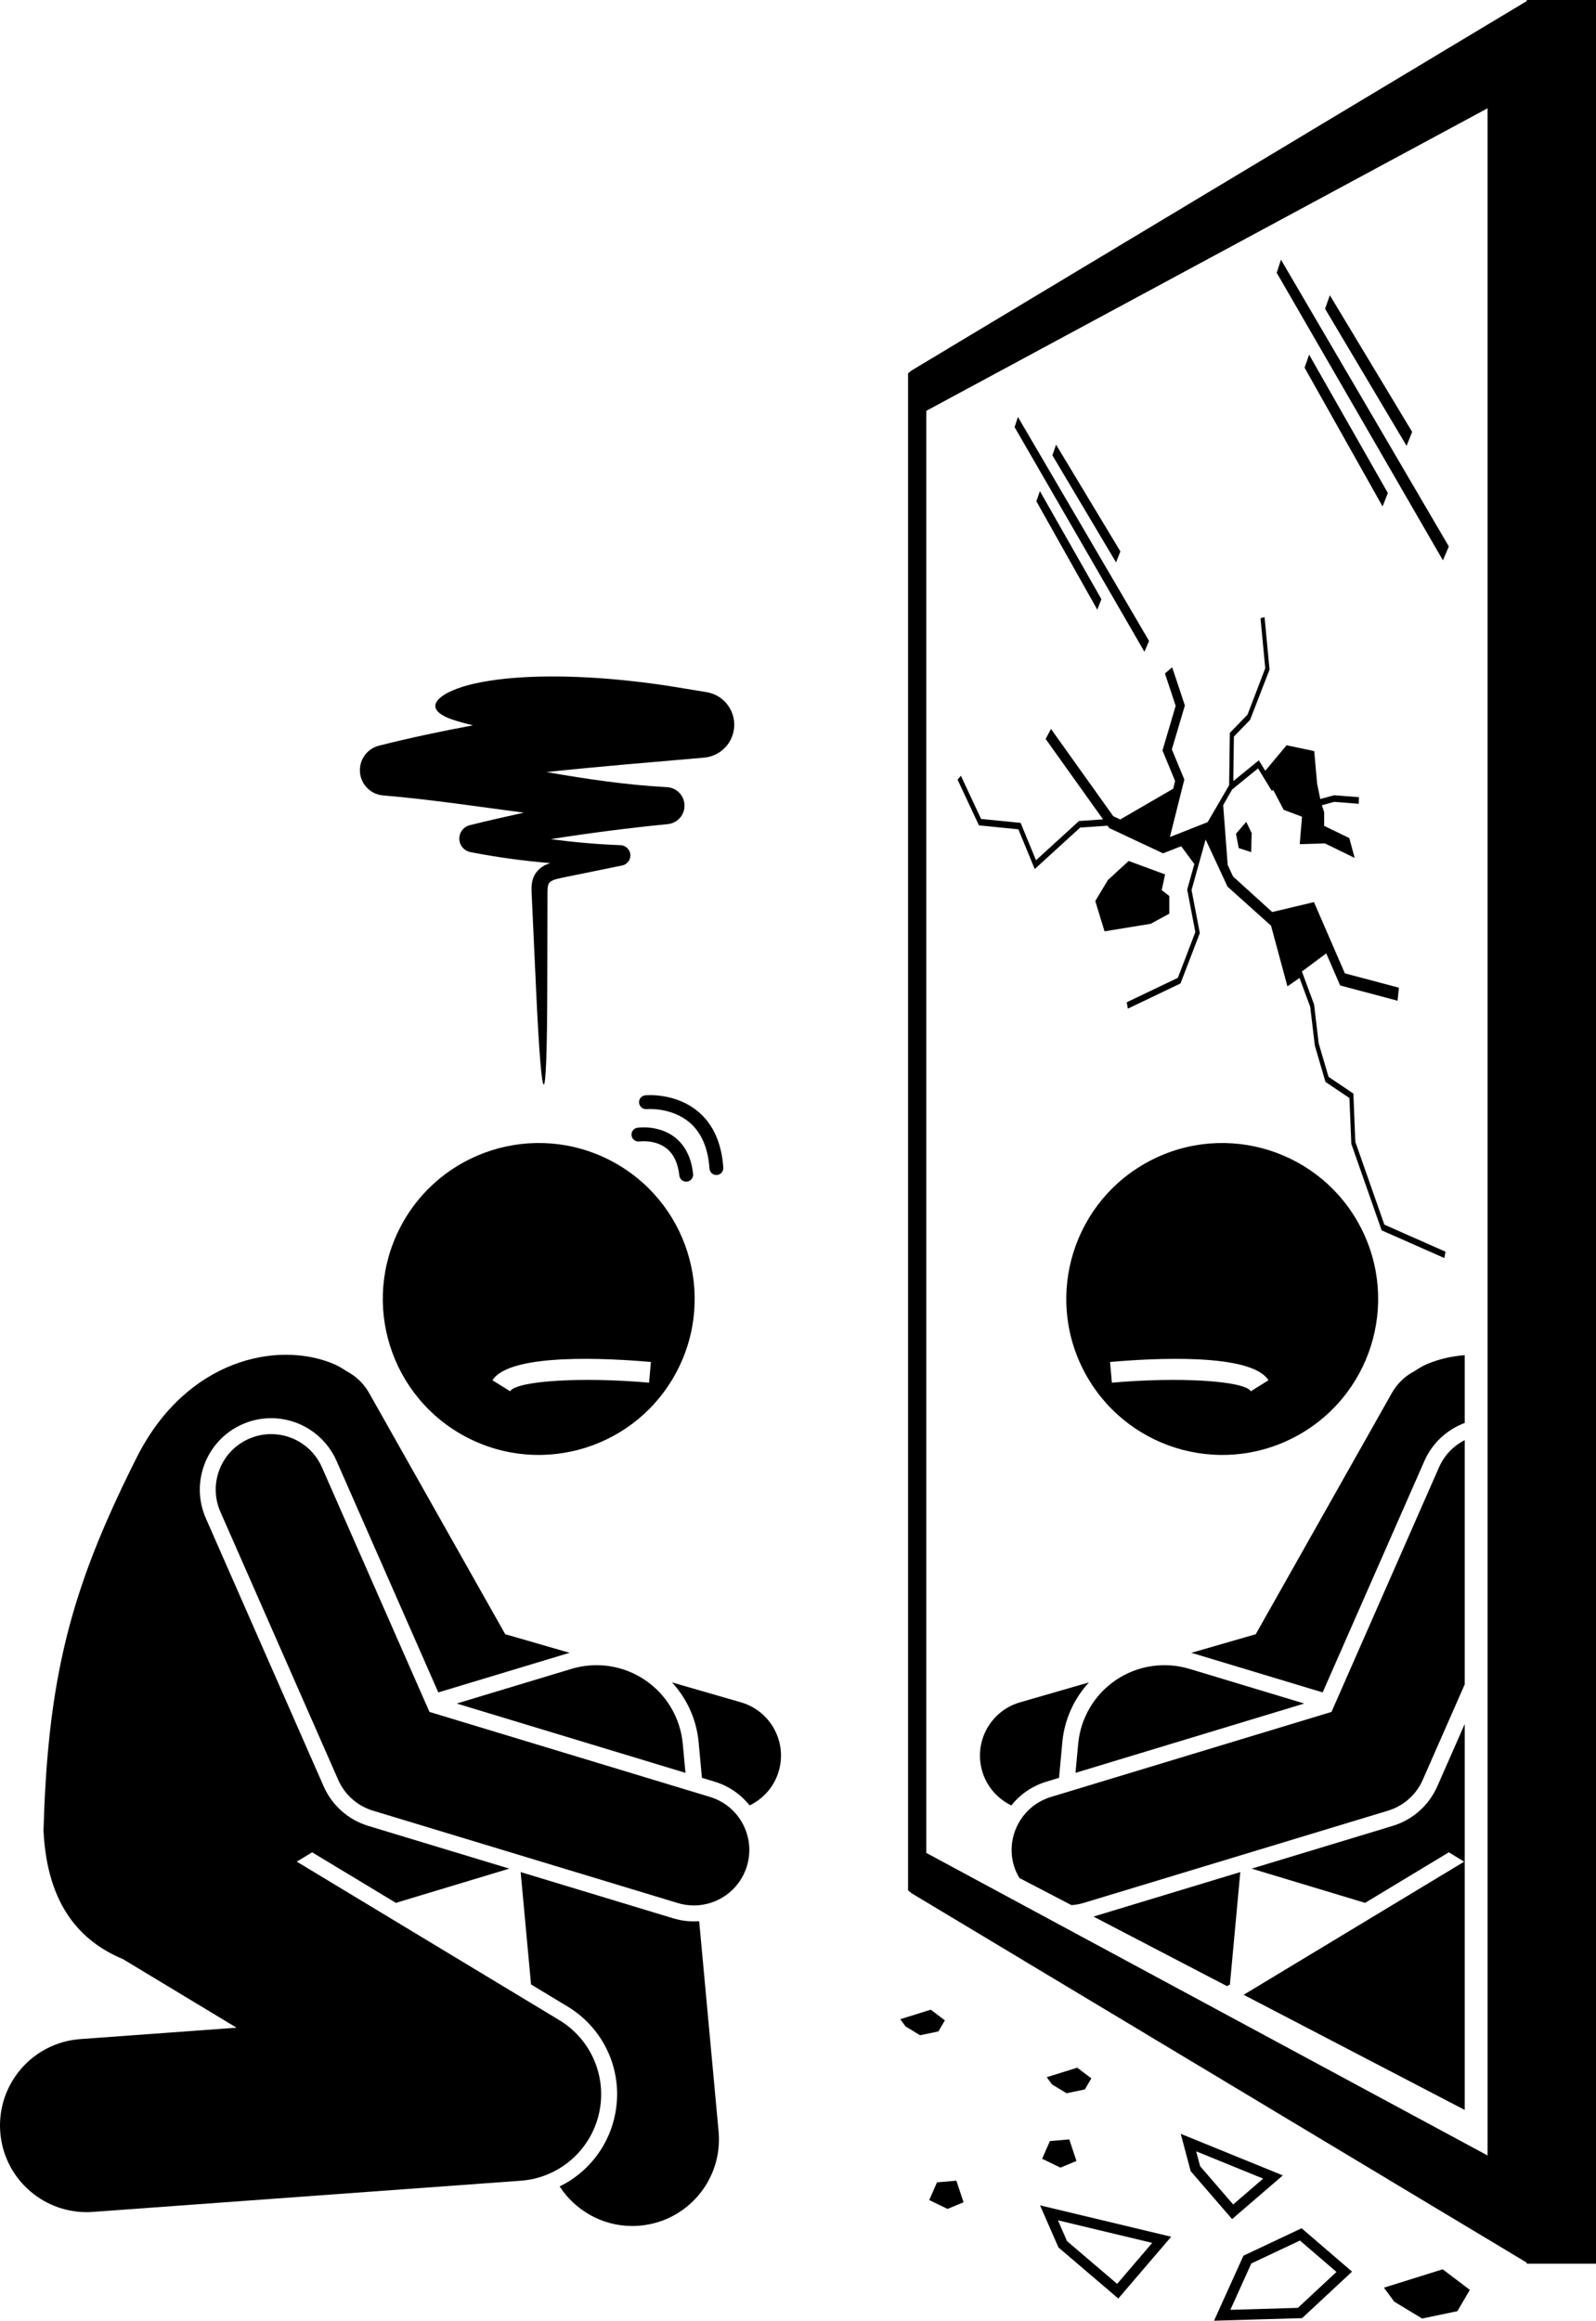 <?xml version="1.0" encoding="utf-8"?>
<!-- Generator: Adobe Illustrator 24.3.0, SVG Export Plug-In . SVG Version: 6.00 Build 0)  -->
<svg version="1.1" id="Layer_1" xmlns="http://www.w3.org/2000/svg" xmlns:xlink="http://www.w3.org/1999/xlink" x="0px" y="0px"
	 viewBox="0 0 230.315 334.837" enable-background="new 0 0 230.315 334.837" xml:space="preserve">
<g>
	<path d="M141.732,255.521c0.656,2.272,2.239,4.015,4.212,4.969c1.29-1.619,3.032-2.814,5.055-3.427l1.827-0.553
		l0.473-5.117c0.302-3.274,1.669-6.29,3.844-8.651l-9.945,2.873C142.952,246.841,140.505,251.276,141.732,255.521z"/>
	<polygon points="178.985,270.108 157.797,276.528 177.077,286.569 177.487,286.321 	"/>
	<path d="M155.202,255.79l33.011-10.003l-16.566-4.999c-3.593-1.083-7.482-0.497-10.595,1.6
		c-3.112,2.096-5.118,5.481-5.463,9.217L155.202,255.79z"/>
	<path d="M204.133,197.825c-1.332,0.691-2.488,1.759-3.28,3.164l-19.64,34.799l-9.311,2.69
		c0.136,0.037,0.274,0.067,0.409,0.107l18.558,5.6l14.689-33.41c1.136-2.584,3.265-4.512,5.814-5.472v-9.775
		c-1.889,0.144-3.675,0.558-5.276,1.213C205.389,197.03,204.747,197.409,204.133,197.825z"/>
	<path d="M165.992,167.458c-11.025,5.735-15.311,19.32-9.577,30.344c5.735,11.025,19.318,15.313,30.343,9.579
		c11.024-5.734,15.313-19.319,9.578-30.344C190.602,166.013,177.016,161.725,165.992,167.458z M180.506,200.736
		c-0.95-1.52-10.319-2.099-20.054-1.239l-0.264-2.988c6.044-0.534,20.372-1.347,22.861,2.638L180.506,200.736z"/>
	<path d="M207.415,257.733c-1.211,2.756-3.559,4.838-6.441,5.712l-20.347,6.165l16.365,4.939l12.085-7.294
		l2.215,1.35l-31.825,19.208l31.905,16.614v-55.693L207.415,257.733z"/>
	<path d="M207.663,211.701l-15.519,35.298l-40.478,12.266c-4.229,1.281-6.617,5.748-5.336,9.977
		c0.188,0.621,0.466,1.187,0.781,1.723l7.512,3.912c0.561-0.045,1.123-0.129,1.684-0.299l44-13.333
		c2.235-0.678,4.064-2.298,5.003-4.436l6.062-13.787v-35.236C209.775,208.591,208.439,209.935,207.663,211.701z"/>
	<polygon points="199.514,73.066 200.28,71.136 188.916,51.17 188.261,53.049 	"/>
	<polygon points="203.782,62.31 191.905,42.595 191.222,44.555 202.981,64.33 	"/>
	<polygon points="209.079,78.846 184.854,37.47 184.238,39.355 208.224,80.846 	"/>
	<path d="M131.041,53.864v218.886l0.529,0.425l88.745,53.278v0.161h10V0h-10v0.16L131.57,53.439L131.041,53.864z
		 M133.669,59.277l81.001-43.655v295.375l-81.001-43.657V59.277z"/>
	<polygon points="158.345,87.963 158.943,86.456 150.066,70.859 149.555,72.326 	"/>
	<polygon points="161.679,79.561 152.401,64.161 151.868,65.692 161.053,81.139 	"/>
	<polygon points="165.817,92.478 146.893,60.157 146.413,61.63 165.149,94.04 	"/>
	<path d="M151.952,318.638l-1.866-0.447l2.658,6.078l8.636,7.366l4.803-5.612l2.827-3.303L151.952,318.638z
		 M153.979,323.351l-1.312-3l13.607,3.258l-5.062,5.913L153.979,323.351z"/>
	<path d="M185.121,313.87l-14.732-5.997l1.438,5.393l5.974,6.91L185.121,313.87z M173.188,312.545l-0.572-2.147
		l9.668,3.937l-4.327,3.728L173.188,312.545z"/>
	<path d="M195.111,327.755l-7.279-6.257l-8.396,3.958l-3.035,6.714l-1.206,2.668l5.378-0.158l7.333-0.216
		L195.111,327.755z M180.574,326.577l7.017-3.308l5.271,4.53l-5.565,5.182l-9.747,0.286L180.574,326.577z"/>
	<polygon points="154.304,308.676 151.508,308.916 150.39,311.472 153.026,312.75 155.342,311.791 	"/>
	<polygon points="135.215,314.873 134.096,317.429 136.732,318.707 139.048,317.748 138.01,314.633 	"/>
	<polygon points="129.913,291.337 130.684,292.383 132.775,293.649 135.417,293.099 136.353,291.502 134.316,289.961 	"/>
	<polygon points="153.913,302.016 156.555,301.466 157.491,299.869 155.454,298.328 151.05,299.704 151.821,300.75 	"/>
	<polygon points="199.711,330.069 201.195,332.083 205.222,334.521 210.309,333.461 212.111,330.387 208.19,327.42 	
		"/>
	<path d="M149.32,125.388l6.555-5.985l3.954-0.269l0.243,0.341l7.765,3.645l2.616-1.028l0,0l1.901,2.574
		l-1.033,3.683l1.176,6.138l-2.525,6.597l-7.38,3.528l0.167,0.918l7.598-3.636l2.787-7.272l-1.193-6.21l2.033-7.285
		l0,0l3.157,6.799l6.278,5.631l2.368,8.76l1.745-1.215l1.544,4.167l0.663,5.58l1.538,5.256l3.456,2.322l0.273,6.606
		l4.376,12.483l9.053,3.996l0.156-0.918l-8.813-3.897l-4.192-11.943l-0.284-6.975l-3.584-2.412l-1.416-4.815l-0.669-5.625
		l-1.756-4.758l3.509-2.614l2.009,4.627l8.283,2.205l0.195-1.881l-7.798-2.07l-4.46-10.278l-6.026,1.431
		l-5.652-5.13l-0.772-1.664l-0.65-8.625l1.288-2.257l0.049-0.04l3.692-3.011l1.957,3.204l0.255-0.047l1.493,2.827
		l2.642,0.991l-0.33,3.963l3.633-0.11l4.294,2.092l-0.771-2.862l-3.633-1.762v-1.982l-0.332-0.995l1.779-0.486
		l3.545,0.279l0.028-0.954l-3.579-0.279l-2,0.541l-0.454-2.217l-0.419-4.696l-3.991-0.839l-3.075,3.682
		l-0.926-1.511l-3.683,2.997l0.082-6.426l2.341-2.412l2.804-7.245l-0.719-7.569l-0.585,0.144l0.686,7.227l-2.559,6.696
		l-2.553,2.628l-0.1,7.551l-3.099,5.328l-0.435,0.747l-0.384,1.369l-3.089,1.241h-0l3.089-1.241l0.384-1.369
		l0.435-0.747l-5.449,2.15l2.082-8.297l-1.8-4.347l1.879-6.336l-1.834-5.517l-1.042,0.9l1.55,4.662l-1.906,6.444
		l1.823,4.41l-0.278,1.112l-7.642,4.435l-0.832,0.483l0.832-0.483l-1.004-0.471l-8.986-12.591l-0.775,1.44
		l8.287,11.608l-3.471,0.235l-6.204,5.661l-2.219-5.391l-5.708-0.567l-2.915-6.237l-0.474,0.576l3.083,6.588l5.686,0.567
		L149.32,125.388z M189.266,131.831l2.313,5.58L189.266,131.831l-5.377,1.061L189.266,131.831z M167.303,121.778
		L167.303,121.778l0.08-0.319L167.303,121.778z"/>
	<polygon points="178.758,122.363 180.553,122.948 180.625,120.195 179.84,118.583 178.362,120.293 	"/>
	<path d="M106.922,245.615l-9.945-2.873c2.175,2.361,3.542,5.377,3.844,8.651l0.473,5.117l1.827,0.553
		c2.023,0.613,3.765,1.808,5.055,3.427c1.974-0.954,3.556-2.697,4.212-4.969
		C113.614,251.276,111.167,246.841,106.922,245.615z"/>
	<path d="M97.145,276.778l-22.011-6.67l1.498,16.213l5.266,3.178c5.543,3.345,8.253,9.823,6.745,16.119
		c-1.056,4.407-3.998,7.95-7.881,9.845c2.248,3.464,6.143,5.708,10.474,5.708c0.385,0,0.773-0.018,1.165-0.054
		c6.875-0.635,11.932-6.723,11.297-13.597l-2.802-30.329c-0.251,0.018-0.504,0.03-0.759,0.03
		C99.125,277.222,98.119,277.073,97.145,276.778z"/>
	<path d="M98.917,255.79l-0.387-4.185c-0.345-3.737-2.351-7.121-5.463-9.217c-3.112-2.097-7.002-2.683-10.595-1.6
		l-16.566,4.999L98.917,255.79z"/>
	<path d="M17.772,282.682l16.366,9.878l-22.546,1.643c-6.885,0.501-12.06,6.49-11.558,13.376
		c0.479,6.576,5.963,11.592,12.454,11.592c0.305,0,0.613-0.011,0.922-0.034l61.75-4.5
		c5.43-0.396,9.979-4.26,11.247-9.555c1.269-5.294-1.036-10.801-5.697-13.614l-37.882-22.864l2.215-1.35
		l12.085,7.294l16.365-4.939l-20.347-6.165c-2.883-0.874-5.231-2.956-6.441-5.712l-17-38.667
		c-2.286-5.199,0.084-11.288,5.283-13.574c1.317-0.579,2.711-0.873,4.142-0.873c4.086,0,7.789,2.416,9.433,6.156
		l14.689,33.41l18.558-5.6c0.135-0.041,0.273-0.071,0.41-0.107l-9.311-2.69l-19.64-34.799
		c-0.792-1.403-1.946-2.47-3.277-3.161c-0.615-0.417-1.258-0.797-1.966-1.086
		c-8.142-3.334-21.055-0.524-28.143,13.243c-1.559,3.072-2.936,5.971-4.18,8.785
		C9.255,233.348,6.81,245.372,6.279,264.111C6.804,275.115,11.798,280.178,17.772,282.682z"/>
	<path d="M57.783,177.036c-5.735,11.025-1.446,24.61,9.578,30.344c11.025,5.735,24.608,1.447,30.343-9.579
		c5.734-11.024,1.448-24.609-9.577-30.344C77.103,161.725,63.517,166.013,57.783,177.036z M93.93,196.508
		l-0.264,2.988c-9.734-0.859-19.104-0.281-20.054,1.239l-2.544-1.59C73.558,195.162,87.886,195.974,93.93,196.508z"
		/>
	<path d="M92.272,164.689c0.022-0.003,2.233-0.302,3.881,0.98c1.055,0.82,1.688,2.143,1.878,3.931
		c0.059,0.548,0.552,0.947,1.101,0.888c0.549-0.059,0.947-0.552,0.888-1.101c-0.253-2.36-1.147-4.146-2.659-5.312
		c-2.335-1.8-5.261-1.382-5.384-1.363c-0.544,0.083-0.917,0.589-0.837,1.134
		c0.005,0.037,0.013,0.074,0.022,0.109C91.289,164.439,91.764,164.761,92.272,164.689z"/>
	<path d="M103.448,169.532c0.551-0.038,0.967-0.515,0.93-1.066c-0.242-3.527-1.452-6.237-3.599-8.056
		c-3.267-2.768-7.481-2.394-7.659-2.377c-0.548,0.053-0.949,0.54-0.897,1.089c0.005,0.055,0.015,0.109,0.029,0.161
		c0.122,0.464,0.566,0.786,1.06,0.741c0.035-0.003,3.579-0.299,6.19,1.925c1.71,1.456,2.68,3.694,2.881,6.653
		C102.422,169.154,102.897,169.569,103.448,169.532z"/>
	<path d="M61.975,246.999L46.456,211.701c-1.778-4.046-6.499-5.882-10.543-4.104c-4.045,1.778-5.882,6.498-4.104,10.543
		l17,38.667c0.94,2.139,2.768,3.759,5.003,4.436l44,13.333c0.773,0.234,1.555,0.346,2.323,0.346
		c3.433,0,6.606-2.227,7.653-5.682c1.281-4.229-1.107-8.695-5.336-9.977L61.975,246.999z"/>
	<path d="M105.895,105.336c0.426-2.597-1.335-5.047-3.932-5.473l-0.175-0.029l-5.108-0.837
		c-9.189-1.422-17.688-1.729-23.944-1.052c-3.124,0.339-5.674,0.91-7.415,1.673
		c-1.74,0.739-2.611,1.628-2.491,2.385c0.21,1.135,2.146,1.881,5.432,2.646
		c-4.477,0.836-8.945,1.772-13.389,2.893l-0.186,0.046c-1.469,0.373-2.608,1.643-2.74,3.238
		c-0.167,2.01,1.328,3.774,3.337,3.941c6.69,0.555,13.455,1.587,20.32,2.484
		c-2.581,0.563-5.156,1.152-7.719,1.786l-0.095,0.023c-0.727,0.181-1.321,0.766-1.473,1.55
		c-0.21,1.078,0.494,2.123,1.572,2.333c3.809,0.743,7.652,1.267,11.506,1.589
		c-0.204,0.075-0.403,0.142-0.622,0.238c-0.675,0.292-1.496,0.989-1.801,1.853c-0.32,0.846-0.277,1.596-0.256,2.194
		l0.644,13.943c0.847,18.314,1.573,18.298,1.615-0.036l0.031-13.957c-0.005-0.557,0.043-1.002,0.165-1.244
		c0.121-0.234,0.248-0.35,0.633-0.519c0.751-0.306,2.031-0.489,3.144-0.736l6.837-1.397
		c0.652-0.133,1.155-0.697,1.181-1.392c0.032-0.816-0.605-1.503-1.421-1.535l-0.072-0.003
		c-3.344-0.129-6.678-0.423-9.987-0.871c5.608-0.879,11.236-1.612,16.878-2.164
		c1.294-0.124,2.338-1.178,2.412-2.516c0.081-1.476-1.05-2.738-2.525-2.819l-0.129-0.007
		c-5.758-0.316-11.487-1.163-17.258-2.17c7.52-0.807,15.112-1.413,22.746-2.082
		C103.726,109.126,105.535,107.53,105.895,105.336z"/>
	<polygon points="162.871,124.222 159.878,126.972 158.058,130.006 159.392,134.375 166.067,133.283 168.737,131.827 
		168.737,129.278 167.644,128.429 168.13,126.163 	"/>
</g>
</svg>
